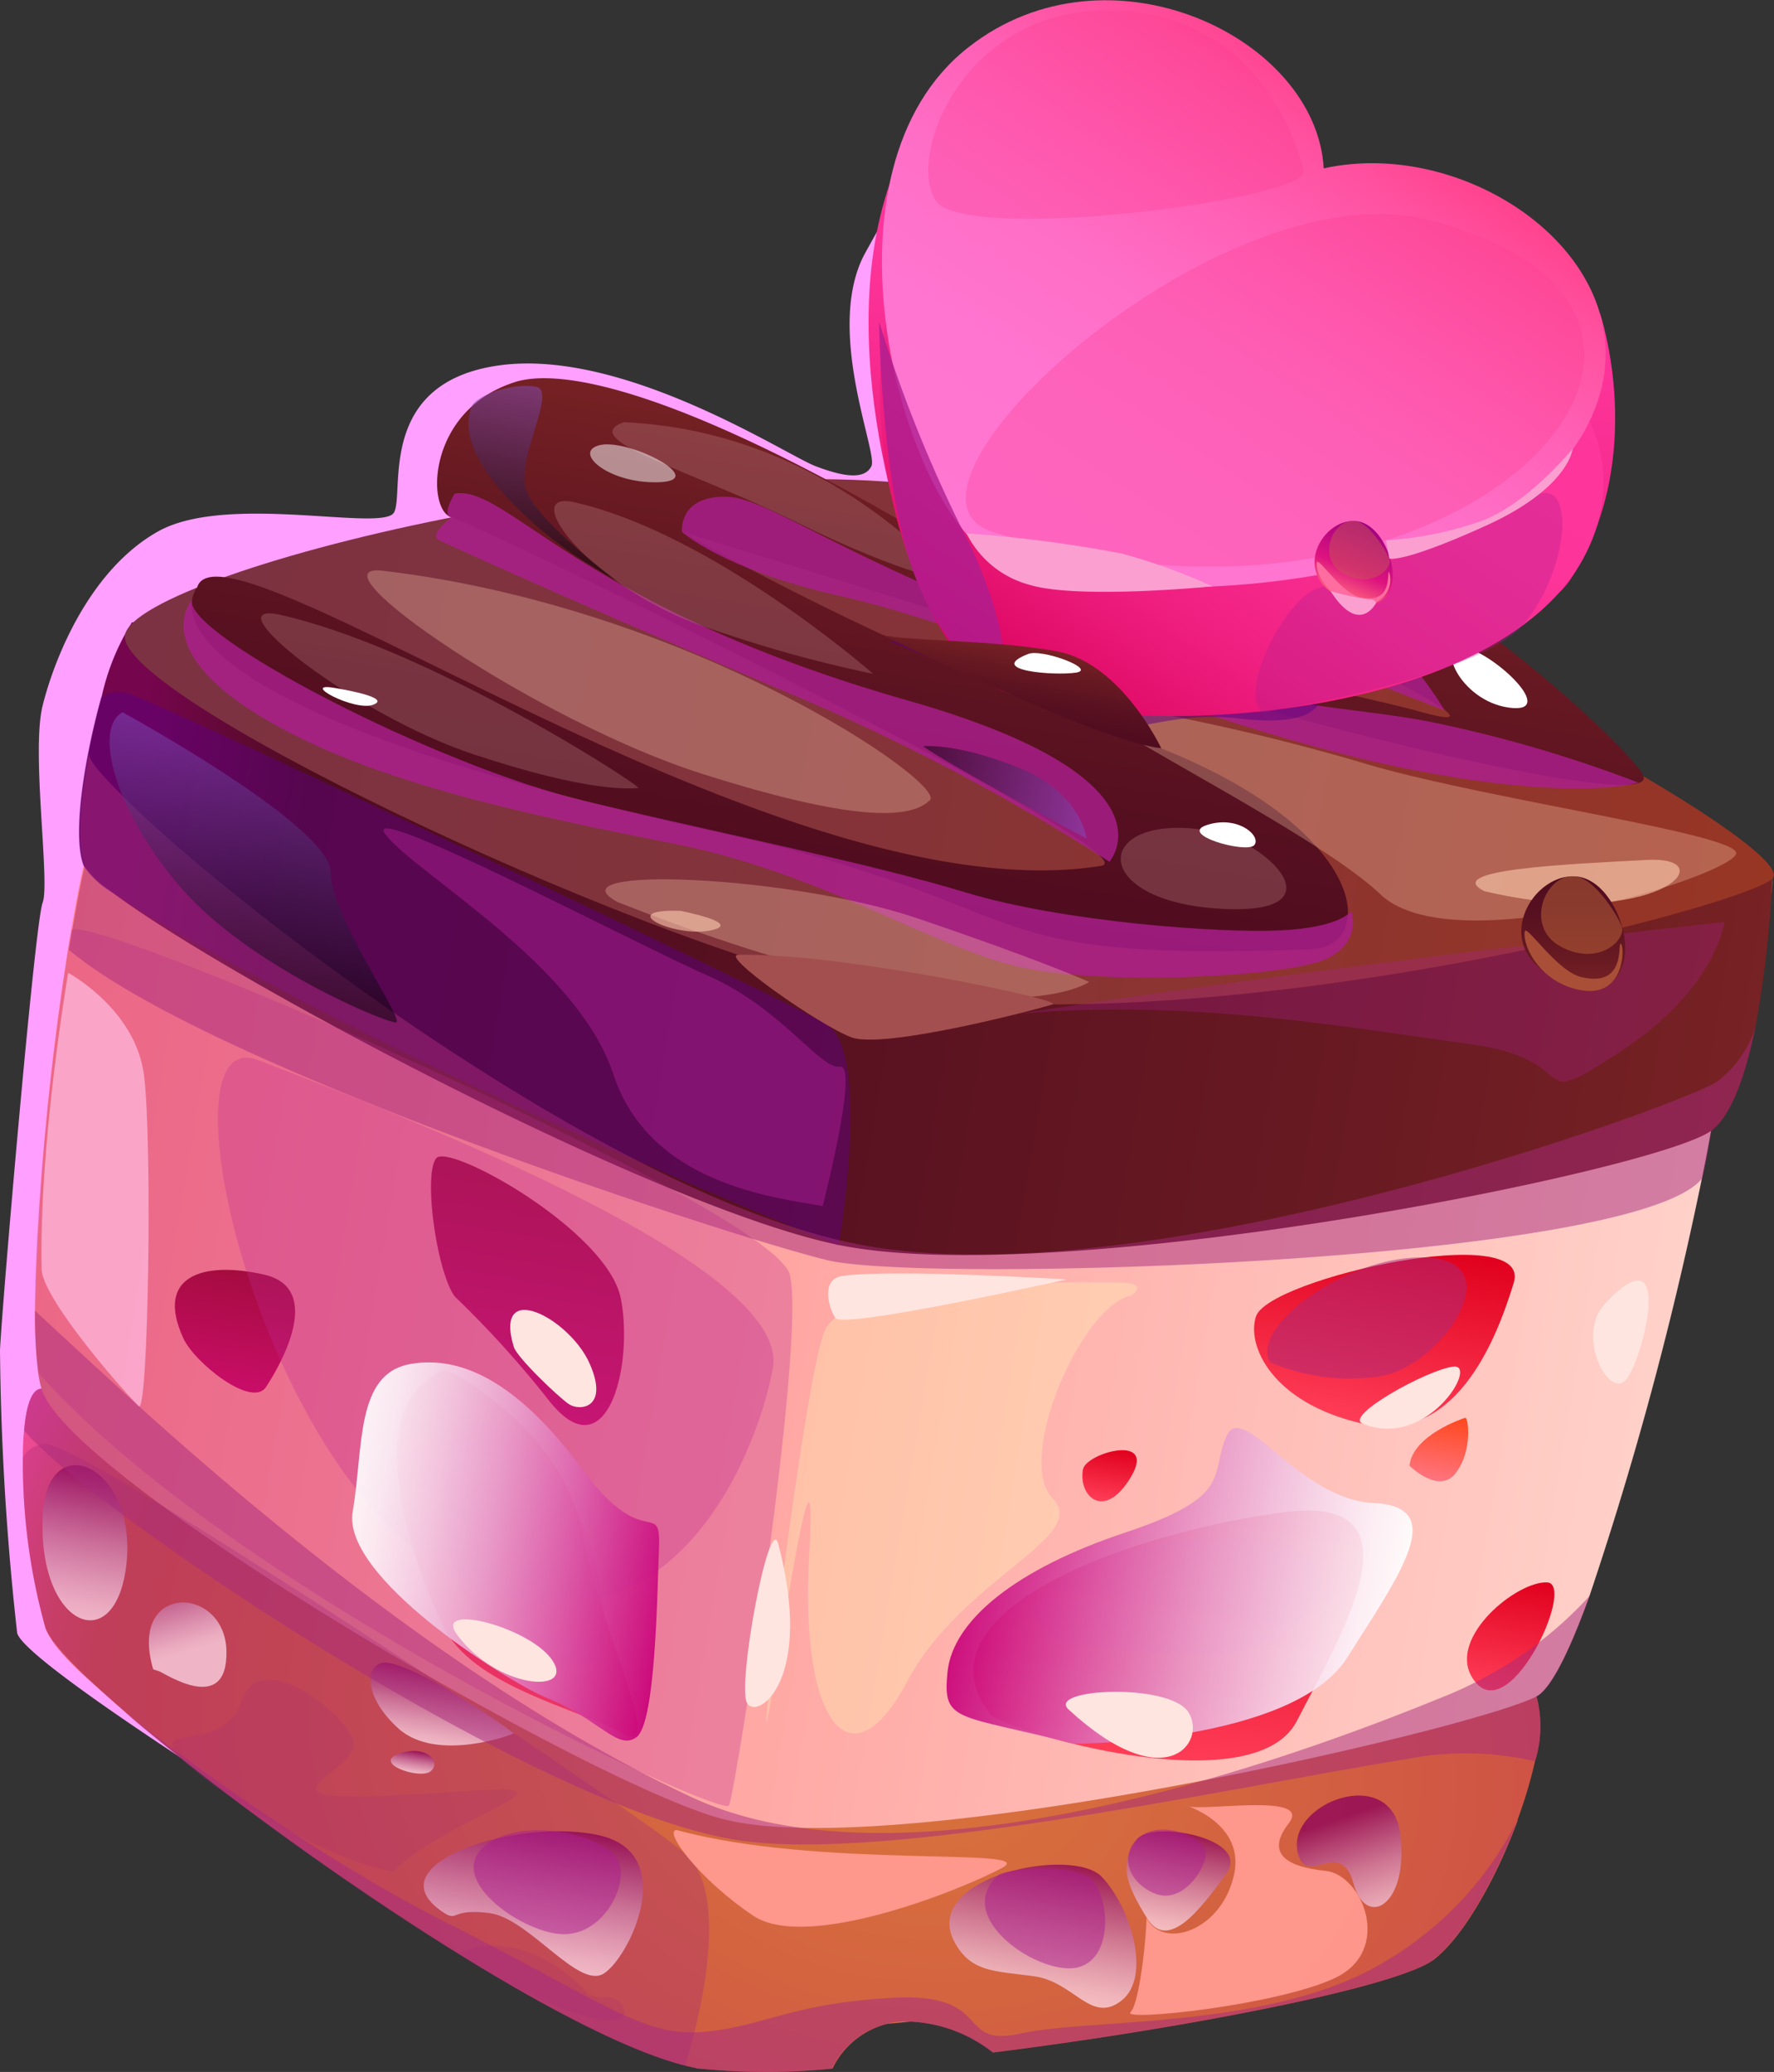 <svg xmlns="http://www.w3.org/2000/svg" xmlns:xlink="http://www.w3.org/1999/xlink" viewBox="0 0 117.05 136.71"><rect x="0" y="0" width="117.05" height="136.71" fill="#333333" stroke="none"/><defs><style>.cls-1{isolation:isolate;}.cls-2{fill:#ff9fff;}.cls-3{fill:url(#Gradient_18);}.cls-4{fill:url(#Gradient_41);}.cls-5{fill:url(#Gradient_38);}.cls-6{fill:url(#Gradient_33);}.cls-7{fill:url(#Gradient_31);}.cls-8{fill:#a2237c;}.cls-18,.cls-33,.cls-34,.cls-43,.cls-45,.cls-46,.cls-8{opacity:0.3;}.cls-18,.cls-19,.cls-28,.cls-29,.cls-30,.cls-32,.cls-34,.cls-36,.cls-37,.cls-39,.cls-42,.cls-45,.cls-57,.cls-58,.cls-61,.cls-65,.cls-8,.cls-9{mix-blend-mode:multiply;}.cls-9{fill:#5f0081;}.cls-28,.cls-29,.cls-30,.cls-39,.cls-49,.cls-51,.cls-52,.cls-53,.cls-61,.cls-65,.cls-9{opacity:0.5;}.cls-10{fill:url(#Gradient_21);}.cls-11{fill:url(#Gradient_44);}.cls-12{fill:url(#Gradient_44-2);}.cls-13{fill:url(#Gradient_44-3);}.cls-14{fill:url(#Gradient_44-4);}.cls-15{fill:url(#Gradient_36);}.cls-16{fill:url(#Gradient_36-2);}.cls-17{fill:url(#Gradient_44-5);}.cls-18,.cls-30{fill:#bf2a92;}.cls-19,.cls-38{opacity:0.75;}.cls-20{fill:url(#Gradient_105);}.cls-21{fill:url(#Gradient_105-2);}.cls-22{fill:url(#Gradient_105-3);}.cls-23{fill:url(#Gradient_105-4);}.cls-24{fill:url(#Gradient_105-5);}.cls-25{fill:url(#Gradient_105-6);}.cls-26{fill:url(#Gradient_105-7);}.cls-27{fill:url(#Gradient_105-8);}.cls-28,.cls-42,.cls-45,.cls-57{fill:#ac1f90;}.cls-29,.cls-32{fill:#a92a7c;}.cls-31{fill:#ff988e;opacity:0.97;}.cls-31,.cls-33,.cls-38,.cls-41,.cls-43,.cls-46,.cls-47,.cls-49,.cls-50{mix-blend-mode:soft-light;}.cls-32{opacity:0.2;}.cls-33{fill:#ffffb1;}.cls-34{fill:#bf0092;}.cls-35{fill:url(#Gradient_45);}.cls-36,.cls-37{opacity:0.92;}.cls-36{fill:url(#Gradient_46);}.cls-37{fill:url(#Gradient_47);}.cls-38{fill:#ffb8dd;}.cls-39{fill:#a62a84;}.cls-40,.cls-41{fill:#ffe5e0;}.cls-42{opacity:0.8;}.cls-43,.cls-50{fill:#ffcfb1;}.cls-44{fill:#a44f4f;}.cls-46{fill:#c48b8e;}.cls-47,.cls-48,.cls-49{fill:#fff;}.cls-50{opacity:0.58;}.cls-51,.cls-52,.cls-53{mix-blend-mode:screen;}.cls-51{fill:url(#Gradient_7);}.cls-52{fill:url(#Gradient_7-2);}.cls-53{fill:url(#Gradient_7-3);}.cls-54{fill:url(#Gradient_54);}.cls-55{fill:url(#Gradient_54-2);}.cls-56{fill:url(#Gradient_56);}.cls-57,.cls-58{opacity:0.32;}.cls-58{fill:#fb3d90;}.cls-59{fill:#fb9fd1;}.cls-60{fill:url(#Gradient_73);}.cls-61{fill:#c95459;}.cls-62{fill:#ff6da0;}.cls-63{fill:url(#Gradient_21-2);}.cls-64{fill:url(#Gradient_87);}.cls-65{fill:#c0673b;}.cls-66{fill:#a94f37;}</style><radialGradient id="Gradient_18" cx="15.83" cy="2312.14" r="115.89" gradientTransform="matrix(0.99, 0.15, -0.11, 0.7, 339.61, -1536.26)" gradientUnits="userSpaceOnUse"><stop offset="0" stop-color="#ef953b"/><stop offset="0.71" stop-color="#da6d46"/><stop offset="0.82" stop-color="#d66648"/><stop offset="0.85" stop-color="#d8654d"/><stop offset="0.89" stop-color="#dd605d"/><stop offset="0.93" stop-color="#e65977"/><stop offset="0.98" stop-color="#f24f9a"/><stop offset="1" stop-color="#f94aae"/></radialGradient><radialGradient id="Gradient_41" cx="-31.33" cy="2422.26" r="63.67" gradientTransform="matrix(0.99, 0.17, -0.13, 0.76, 405.99, -1720.52)" gradientUnits="userSpaceOnUse"><stop offset="0" stop-color="#d9753b"/><stop offset="0.77" stop-color="#cd4d47"/><stop offset="0.82" stop-color="#cc4a48"/><stop offset="0.85" stop-color="#ce4a4d"/><stop offset="0.89" stop-color="#d54a5d"/><stop offset="0.93" stop-color="#e14a77"/><stop offset="0.98" stop-color="#f04a9a"/><stop offset="1" stop-color="#f94aae"/></radialGradient><linearGradient id="Gradient_38" x1="-98.05" y1="114.08" x2="10.84" y2="114.08" gradientTransform="translate(116.94 -14.23) rotate(9.6)" gradientUnits="userSpaceOnUse"><stop offset="0" stop-color="#ff8181"/><stop offset="1" stop-color="#ffd1c9"/></linearGradient><linearGradient id="Gradient_33" x1="-98.92" y1="88.28" x2="12.59" y2="88.28" gradientTransform="translate(116.94 -14.23) rotate(9.6)" gradientUnits="userSpaceOnUse"><stop offset="0.03" stop-color="#75054d"/><stop offset="0.13" stop-color="#4f0c1f"/><stop offset="0.4" stop-color="#561020"/><stop offset="0.78" stop-color="#691a22"/><stop offset="1" stop-color="#772224"/></linearGradient><linearGradient id="Gradient_31" x1="-97.8" y1="71.64" x2="12.11" y2="71.64" gradientTransform="translate(116.94 -14.23) rotate(9.6)" gradientUnits="userSpaceOnUse"><stop offset="0" stop-color="#7c3242"/><stop offset="0.37" stop-color="#82333b"/><stop offset="0.91" stop-color="#943528"/><stop offset="1" stop-color="#983624"/></linearGradient><linearGradient id="Gradient_21" x1="-45.62" y1="82.98" x2="-45.62" y2="51.15" gradientTransform="translate(116.94 -14.23) rotate(9.6)" gradientUnits="userSpaceOnUse"><stop offset="0" stop-color="#4f0c1f"/><stop offset="0.31" stop-color="#561020"/><stop offset="0.75" stop-color="#691a22"/><stop offset="1" stop-color="#772224"/></linearGradient><linearGradient id="Gradient_44" x1="-19.15" y1="135.28" x2="-19.15" y2="117.3" gradientTransform="translate(116.94 -14.23) rotate(9.6)" gradientUnits="userSpaceOnUse"><stop offset="0" stop-color="#ff3d57"/><stop offset="1" stop-color="#e0001d"/></linearGradient><linearGradient id="Gradient_44-2" x1="-24.59" y1="119.1" x2="-24.59" y2="115.5" xlink:href="#Gradient_44"/><linearGradient id="Gradient_44-3" x1="-8.52" y1="111.16" x2="-8.52" y2="98.9" xlink:href="#Gradient_44"/><linearGradient id="Gradient_44-4" x1="-61.83" y1="139.56" x2="-61.83" y2="117.73" xlink:href="#Gradient_44"/><linearGradient id="Gradient_36" x1="-64.68" y1="119.83" x2="-64.68" y2="103.89" gradientTransform="translate(116.94 -14.23) rotate(9.6)" gradientUnits="userSpaceOnUse"><stop offset="0" stop-color="#ce0157"/><stop offset="1" stop-color="#9a001d"/></linearGradient><linearGradient id="Gradient_36-2" x1="-83.22" y1="121.37" x2="-83.22" y2="113.53" xlink:href="#Gradient_36"/><linearGradient id="Gradient_44-5" x1="3.29" y1="127.11" x2="3.29" y2="119.44" xlink:href="#Gradient_44"/><linearGradient id="Gradient_105" x1="-107.57" y1="170.01" x2="-108.86" y2="160.87" gradientTransform="translate(188.42 0.18) rotate(17.65)" gradientUnits="userSpaceOnUse"><stop offset="0" stop-color="#ffdbea"/><stop offset="0.1" stop-color="#f9cfe2"/><stop offset="0.27" stop-color="#e8b0ce"/><stop offset="0.51" stop-color="#ce7eac"/><stop offset="0.79" stop-color="#a9397f"/><stop offset="1" stop-color="#8b0059"/></linearGradient><linearGradient id="Gradient_105-2" x1="-67.61" y1="155.04" x2="-68.53" y2="148.54" xlink:href="#Gradient_105"/><linearGradient id="Gradient_105-3" x1="-74.66" y1="161.78" x2="-75.91" y2="152.93" xlink:href="#Gradient_105"/><linearGradient id="Gradient_105-4" x1="-459.9" y1="159.69" x2="-461.97" y2="153.14" gradientTransform="matrix(0.43, 0.14, -0.3, 0.95, 256.52, 22.15)" xlink:href="#Gradient_105"/><linearGradient id="Gradient_105-5" x1="-401.02" y1="151.09" x2="-403.73" y2="142.65" gradientTransform="matrix(0.42, 0.13, -0.3, 0.95, 302.62, 36.3)" xlink:href="#Gradient_105"/><linearGradient id="Gradient_105-6" x1="-65.39" y1="142.22" x2="-65.39" y2="137.43" gradientTransform="translate(116.94 -14.23) rotate(9.6)" xlink:href="#Gradient_105"/><linearGradient id="Gradient_105-7" x1="-66.68" y1="144.33" x2="-66.68" y2="142.86" gradientTransform="translate(116.94 -14.23) rotate(9.6)" xlink:href="#Gradient_105"/><linearGradient id="Gradient_105-8" x1="-90.49" y1="137.98" x2="-90.49" y2="128" gradientTransform="translate(116.94 -14.23) rotate(9.6)" xlink:href="#Gradient_105"/><linearGradient id="Gradient_45" x1="-3.31" y1="114.06" x2="-3.31" y2="109.64" gradientTransform="translate(116.94 -14.23) rotate(9.6)" gradientUnits="userSpaceOnUse"><stop offset="0" stop-color="#ff747f"/><stop offset="1" stop-color="#ff471d"/></linearGradient><linearGradient id="Gradient_46" x1="-32.89" y1="123.99" x2="-4.15" y2="123.99" gradientTransform="translate(116.94 -14.23) rotate(9.6)" gradientUnits="userSpaceOnUse"><stop offset="0" stop-color="#c90079"/><stop offset="0.01" stop-color="#ca057b"/><stop offset="0.3" stop-color="#dd5caa"/><stop offset="0.55" stop-color="#eba2ce"/><stop offset="0.76" stop-color="#f6d4e9"/><stop offset="0.91" stop-color="#fdf3f9"/><stop offset="1" stop-color="#fff"/></linearGradient><linearGradient id="Gradient_47" x1="-73.62" y1="128.62" x2="-52.02" y2="128.62" gradientTransform="translate(116.94 -14.23) rotate(9.6)" gradientUnits="userSpaceOnUse"><stop offset="0" stop-color="#fff"/><stop offset="0.09" stop-color="#fdf3f9"/><stop offset="0.24" stop-color="#f6d4e9"/><stop offset="0.45" stop-color="#eba2ce"/><stop offset="0.7" stop-color="#dd5caa"/><stop offset="0.99" stop-color="#ca057b"/><stop offset="1" stop-color="#c90079"/></linearGradient><linearGradient id="Gradient_7" x1="-86.79" y1="95.65" x2="-86.79" y2="78.48" gradientTransform="translate(116.94 -14.23) rotate(9.6)" gradientUnits="userSpaceOnUse"><stop offset="0"/><stop offset="0.46" stop-color="#3b2354"/><stop offset="1" stop-color="#844fbd"/></linearGradient><linearGradient id="Gradient_7-2" x1="-72.09" y1="64.57" x2="-72.09" y2="52.79" xlink:href="#Gradient_7"/><linearGradient id="Gradient_7-3" x1="-44.66" y1="73.93" x2="-33.01" y2="73.93" xlink:href="#Gradient_7"/><linearGradient id="Gradient_54" x1="-28.16" y1="63.11" x2="-28.16" y2="30.27" gradientTransform="translate(116.94 -14.23) rotate(9.6)" gradientUnits="userSpaceOnUse"><stop offset="0" stop-color="#d80059"/><stop offset="0.1" stop-color="#e20d6a"/><stop offset="0.28" stop-color="#ef1f80"/><stop offset="0.48" stop-color="#f82c90"/><stop offset="0.7" stop-color="#fd3499"/><stop offset="1" stop-color="#ff369c"/></linearGradient><linearGradient id="Gradient_54-2" x1="-252.84" y1="194.55" x2="-252.84" y2="156.19" gradientTransform="translate(386.68 26.59) rotate(33.87)" xlink:href="#Gradient_54"/><linearGradient id="Gradient_56" x1="-257.47" y1="187.4" x2="-257.47" y2="149.04" gradientTransform="translate(386.68 26.59) rotate(33.87)" gradientUnits="userSpaceOnUse"><stop offset="0" stop-color="#ff77d2"/><stop offset="0.3" stop-color="#ff75cf"/><stop offset="0.52" stop-color="#ff6ec6"/><stop offset="0.71" stop-color="#ff61b6"/><stop offset="0.89" stop-color="#ff51a0"/><stop offset="1" stop-color="#ff438e"/></linearGradient><linearGradient id="Gradient_73" x1="-121.3" y1="149.92" x2="-121.3" y2="144.79" gradientTransform="translate(258.5 -51.59) rotate(22.85)" gradientUnits="userSpaceOnUse"><stop offset="0" stop-color="#ff687d"/><stop offset="0.39" stop-color="#dd137f"/><stop offset="1" stop-color="#9f0081"/></linearGradient><linearGradient id="Gradient_21-2" x1="-38.93" y1="69.44" x2="-38.93" y2="64.27" xlink:href="#Gradient_21"/><linearGradient id="Gradient_87" x1="-97.21" y1="167.64" x2="-100.05" y2="160.9" gradientTransform="translate(258.5 -51.59) rotate(22.85)" gradientUnits="userSpaceOnUse"><stop offset="0" stop-color="#772224"/><stop offset="0.25" stop-color="#691a22"/><stop offset="0.69" stop-color="#561020"/><stop offset="1" stop-color="#4f0c1f"/></linearGradient></defs><g class="cls-1"><g id="Layer_2" data-name="Layer 2"><g id="objects"><path class="cls-2" d="M65.56,3.21A133.07,133.07,0,0,0,57,16.85c-2.55,5,.93,13,.5,13.9s-1.78.74-3.71,0S41.2,23,33,24.1s-6.29,8.39-7,9.71-11-1.3-15.56,1.25S3.57,43.5,2.81,46.57s.51,11.69,0,13S.12,86.29,0,89.09a181.64,181.64,0,0,0,1.13,18.64c.54,2.94,43.29,28.59,45,28.76S71.22,22.62,71.22,22.62Z"/><path class="cls-3" d="M8.24,42.07c1.33-5.31,40.88-10.3,53.07-8.54S116.29,54,116.92,58,97.51,123.26,94.4,126.6,50.33,135.76,43,133.66,4.45,112.4,3,107.39,6.87,47.56,8.24,42.07Z"/><path class="cls-4" d="M101.28,116.22a31,31,0,0,1-1.15,3.85s0,.06,0,.08c-1.38,3.72-3.5,7.54-5.47,9.11-2.3,1.83-16.45,4.58-29.14,6.17a9.49,9.49,0,0,0-6-2.05,5.51,5.51,0,0,0-4.59,3.11,43.67,43.67,0,0,1-8.77,0,8.81,8.81,0,0,1-.94-.2c-8.72-2.18-27.72-15.37-37-23.36-2.94-2.54-4.9-4.56-5.23-5.54A40.44,40.44,0,0,1,1.51,96.17a16.6,16.6,0,0,1,.08-1.79c.14-1.64.5-2.74,1.15-2.75l6.42,1.15c19,3.45,74.75,13.69,88.92,17.83,2,.58,3.17,1,3.31,1.35A7.72,7.72,0,0,1,101.28,116.22Z"/><path class="cls-5" d="M112.89,74.63c-.24,1.37-.58,3.1-1,5.05a231.49,231.49,0,0,1-7,25.58h0c-1.3,3.6-2.53,6.14-3.51,6.67-4,2.14-42.5,11.06-53.73,8.08C39,117.76,4.49,97.64,2.74,91.63a7.18,7.18,0,0,1-.21-1,31.28,31.28,0,0,1-.22-4.15A178.48,178.48,0,0,1,4.48,62.7c.07-.47.15-.92.23-1.37.27-1.58.53-3,.81-4.18h0c.49-2.19,1-3.56,1.36-3.65l2.54.39C25.55,56.29,113,69.49,113.31,71.36A15.92,15.92,0,0,1,112.89,74.63Z"/><path class="cls-6" d="M115.83,67.73h0c-.61,3-1.53,5.82-2.91,6.87l0,0c-3.64,2.68-43,10.52-57.56,7.55-12-2.44-40.93-17.86-48.18-23.44a5.79,5.79,0,0,1-1.63-1.59h0c-.56-1.37-.31-4.35.28-7.39.24-1.28.55-2.58.88-3.77a15.47,15.47,0,0,1,2-4.9L116.93,58A70.9,70.9,0,0,1,115.83,67.73Z"/><path class="cls-7" d="M8.24,42.07c.37,4.52,36.14,21.12,49.35,23.34C79.51,69.08,114.51,60,116.92,58S85.14,37.26,65.55,32.77,7.91,38,8.24,42.07Z"/><path class="cls-8" d="M45.21,136.29C33.72,133.41,4.4,111.45,3,107.39A40.44,40.44,0,0,1,1.51,96.17a1.73,1.73,0,0,1,1.54-.88c2.66,0,38.67,24,42.14,27S45.43,135.57,45.21,136.29Z"/><path class="cls-9" d="M55.33,82.18S25.39,70.35,7.15,58.74a5.79,5.79,0,0,1-1.63-1.59C4.73,55.21,5.55,50,6.68,46a2.17,2.17,0,0,1,1.76-.25c2.66.87,40.2,18.66,46,21.77C57.58,69.22,55.33,82.18,55.33,82.18Z"/><path class="cls-10" d="M13,38.78c1.57-5.48,38.25,21.78,59.65,18.35,3.89-.62-41.19-22.58-42.85-23s-1.67-7,4.09-8.89c2.87-1,10.81.17,29.17,11.27,11,6.68,25.06,8.9,30.65,10.45C104.83,50.07,64.88,32.1,64.88,32.1s-2.17-.49,4.62-1.53c15.79-2.42,37.88,18.37,38.92,20.6s-17.69-1.86-37.36-8S45,35.1,45,35.1A196.74,196.74,0,0,0,74.6,48.63c15.51,5.4,16.6,13.83,11.86,14-23.61.89-16.95-2.83-39.24-7.74C6.68,46,13,38.78,13,38.78Z"/><path class="cls-11" d="M65.3,113.06c-5.25-7,10.11-12.1,19.49-13.29s3.65,8.19.78,13.78S66.13,114.18,65.3,113.06Z"/><path class="cls-12" d="M71.46,96.94c-.34,1.75,1.38,3.47,3.15.53S71.67,95.87,71.46,96.94Z"/><path class="cls-13" d="M82.88,86.84c-.66,1.88,1,5.72,7,7.09s8.73-5.12,10-9.29S83.77,84.33,82.88,86.84Z"/><path class="cls-14" d="M29.43,90.37c-6.05,2.26-2.11,12.89-.2,16.89S38,112.68,41,114.34s-1.1-5.81-2.53-13.07S29.43,90.37,29.43,90.37Z"/><path class="cls-15" d="M30,85.54a66.05,66.05,0,0,1,6.18,6.82c3.85,4.94,5.65-2.25,4.78-6.69S29.66,75.41,28.79,76.42,28.79,83.86,30,85.54Z"/><path class="cls-16" d="M12.09,88.29c-1.88-4.12,1.32-5.1,5.33-4.19s1.07,6,.13,7.42S12.81,89.89,12.09,88.29Z"/><path class="cls-17" d="M97.08,110.59c-1.46-2.61,3-6.27,5-6.18S99.35,114.61,97.08,110.59Z"/><path class="cls-18" d="M48.1,119.13C47.66,120,15.31,105,2.53,90.58c-.78-5.34.62-20,2.18-29.25C7,60.47,51,79.79,52.11,84.1S48.54,118.21,48.1,119.13Z"/><g class="cls-19"><path class="cls-20" d="M29.23,126.17c-4.74-3.16,4.92-6.27,10.28-5.08s2,8.12.31,9.14-4.92-3.66-7.52-4S30.26,126.86,29.23,126.17Z"/><path class="cls-21" d="M75,121.38c-1.17,1.61-.73,2.9.67,5.17s3.57-.6,5.25-2.94S75.93,120.07,75,121.38Z"/><path class="cls-22" d="M62.91,128c-2-4.21,7.87-6.2,9.79-4.16S76,130.42,74,132s-3.12-1.23-5.75-1.6S64,130.18,62.91,128Z"/><path class="cls-23" d="M10.11,110.15c-1.7-5.76,4.72-5.57,4.83-1.24s-4.08,1.48-4.45,1.36Z"/><path class="cls-24" d="M85.64,122.3c-.87-3.31,6.16-6,6.75-1.29s-2.26,6.32-3.09,3.25S86.23,124.57,85.64,122.3Z"/><path class="cls-25" d="M25.8,109.75c-1.7-.43-2.07,2,.49,4.3s7.66.35,7.61.31S28.63,110.46,25.8,109.75Z"/><path class="cls-26" d="M26.75,115.59c-2.69.61,1,1.92,1.69,1.26S28.11,115.28,26.75,115.59Z"/><path class="cls-27" d="M2.83,99.85c-.44,7.53,4.86,9.69,5.52,3.27S3.17,94.13,2.83,99.85Z"/></g><path class="cls-28" d="M65.88,123.72c-3.14,2.8,2.8,6.75,5.28,6.08s2-5.16.61-6S66.36,123.3,65.88,123.72Z"/><path class="cls-28" d="M32.72,121.33c-4.15,2.09,1.53,6.21,4.4,6.29s4.61-3.71,3.5-5.12S35.21,120.07,32.72,121.33Z"/><path class="cls-28" d="M75.35,121.09c-1.47.94-1.14,3,.8,3.83s3.52-1.82,3.41-2.72S76.91,120.1,75.35,121.09Z"/><path class="cls-29" d="M104.9,105.28h0c-1.3,3.6-2.53,6.14-3.51,6.67a7.72,7.72,0,0,1-.11,4.26,20.38,20.38,0,0,0-8.33-.17c-12.27,2-34.45,6.88-44.26,5.38C35.3,119.38,5.87,99.57,1.59,94.38c.14-1.64.5-2.74,1.15-2.75a7.18,7.18,0,0,1-.21-1,31.28,31.28,0,0,1-.22-4.15S5,89,9.16,92.78c8.22,7.41,22.3,19.21,36.54,25.83,15.38,7.14,43.42-4.16,49.6-6.68a24,24,0,0,0,2.78-1.32A25.63,25.63,0,0,0,104.9,105.28Z"/><path class="cls-30" d="M104.91,105.26v0h0Z"/><path class="cls-29" d="M115.83,67.74c-.61,3-1.53,5.82-2.91,6.87l0,0c-.24,1.37-.15,1.14-.58,3.1-4.2,5.59-51.46,7-57.79,5.43-6.15-1.49-40.72-12.69-50-20.46.07-.47.15-.92.23-1.37.27-1.58.53-3,.81-4.18h0c-.56-1.37-.31-4.35.28-7.39,0,.55,1.36,2,3.62,4.13C18.24,62,41.22,79,56.42,82.06c19.1,3.88,54.89-9.29,56.89-10.7A7.23,7.23,0,0,0,115.83,67.74Z"/><path class="cls-31" d="M44.65,120.75c-.93,0,1.48,3.27,5.06,5.66s13.95-1.81,16.44-3.18S54.1,123.33,44.65,120.75Z"/><path class="cls-31" d="M75.65,126.55c0,1-.43,5.6-1.06,6.22s9.62-.44,13.48-2.25,1.85-6.83-.62-7.08-4-1.09-2.42-3.13-5.5-.79-6.65-1.13,3.85.74,3.05,4.48S76.75,128.68,75.65,126.55Z"/><path class="cls-32" d="M26,123.47c-3.57-.35-12-5.17-14.11-7.52s2.84-.12,4.06-3.73,6.73.74,7.37,2.61-6.84,4,1.54,3.68,12-1.25,6.94,1.26S26,123.47,26,123.47Z"/><path class="cls-32" d="M30.27,128.87c4-1.76,7.74,1.74,8.38,2.54s2-.19,2.52,1.12S38,133.92,30.27,128.87Z"/><path class="cls-33" d="M74.67,85.46c-3.35.7-7.72,10.88-5.21,13.42s-6,5.25-9.63,12.11-7.08,2.91-6.44-8.43-2.28,8.77-2.77,10.93S53,91.72,54.36,87.93s16.69-3.28,19.18-3.31S74.67,85.46,74.67,85.46Z"/><path class="cls-18" d="M17,69.94c-6.8-2.57.3,28.33,13.61,34.35s19.22-7.77,20.38-14S30.92,75.22,17,69.94Z"/><path class="cls-34" d="M69.49,108.08c-5.5-3.75,8.4-7.94,14.71-6.26s1.53,7.16-4.21,7.3A44.9,44.9,0,0,1,69.49,108.08Z"/><path class="cls-29" d="M83.81,89.89c-1.44-2.38,5.48-7.37,10.65-6.89S95,90.23,91,90.82A13.57,13.57,0,0,1,83.81,89.89Z"/><path class="cls-35" d="M93,96.71c.2-2,3.49-3.11,3.68-3.16s.51,2.12-.61,3.62S93,96.71,93,96.71Z"/><path class="cls-34" d="M33,94.16c-4-2.12-4.83,4.74-2.52,10.61s8.69,5.13,9.19,4.69S40.34,98.05,33,94.16Z"/><path class="cls-36" d="M70.86,115.06c-7.77-2-8.69-1.35-8.34-4.75s4.52-6.79,11.7-9.18,5.6-3.75,6.68-6.32,4.75,4.13,9.72,4.36,1.85,4.56-1.73,10.2S70.86,115.06,70.86,115.06Z"/><path class="cls-37" d="M36,112c3.57,1.42,4.75,3.55,6,2.62s1.36-9.25,1.48-12.52-1,.36-5-5.08S30.72,89.36,27.08,90,24,95.46,23.27,99.75,33.28,110.83,36,112Z"/><path class="cls-38" d="M2.75,83.84C3,86,8.53,92.22,9.16,92.78s.9-17.47.34-21.84-5-6.75-5-6.75S2.55,75.45,2.75,83.84Z"/><path class="cls-39" d="M100.09,120.15c-1.38,3.72-3.5,7.54-5.47,9.11-2.3,1.83-16.45,4.58-29.14,6.17a9.49,9.49,0,0,0-6-2.05,5.51,5.51,0,0,0-4.59,3.11,43.67,43.67,0,0,1-8.77,0,8.81,8.81,0,0,1-.94-.2c-8.72-2.18-27.72-15.37-37-23.36h0S19,121.58,29.37,126.81s13,7.6,17,7.26,5.79-1.89,12.54-2.25,4.07,3.33,8.46,2.35,15.75-.3,23.13-4.25A22.6,22.6,0,0,0,100.09,120.15Z"/><path class="cls-40" d="M55.58,84.19c-1.4.2-.95,2-.47,2.77s15.26-2.54,15.26-2.54S58.94,83.71,55.58,84.19Z"/><path class="cls-40" d="M105.91,86c-2,2.15.28,6.42,1.41,5S110.53,81.11,105.91,86Z"/><path class="cls-40" d="M51.35,101.87c-.58-2.22-2.75,9.4-2.05,10.52S53.72,110.85,51.35,101.87Z"/><path class="cls-41" d="M70.51,112.8c-1.51-1.4,6.71-1.79,7.92.2S76.88,118.67,70.51,112.8Z"/><path class="cls-41" d="M89.9,93.93c-1.23-.51,4.31-3.57,6-3.76S94.15,95.69,89.9,93.93Z"/><path class="cls-41" d="M30.13,107.82c-1.53-2.11,4.92-.44,6.34,1.77S32.77,111.45,30.13,107.82Z"/><path class="cls-41" d="M33.9,88.87c-1.37-4.54,3.68-1.89,5,1.09s-.66,3.16-1.36,2.69S34.11,89.57,33.9,88.87Z"/><path class="cls-42" d="M12.67,39.58c-.59,2.24,16,10.93,26.06,13.31s18.59,4.06,25,6,16.72,2.69,20.74,2.5,4.69-1.28,4.69-1.28.75,2-1.62,3.15-14.08,1.79-19.87.63S54.5,57.68,44.6,55.7,24.18,51.58,17,47.15,12.67,39.58,12.67,39.58Z"/><path class="cls-42" d="M30,32.57c3.48-.59,8.12,7.45,30,13.68C78,51.4,73.2,56.86,73.2,56.86A140.27,140.27,0,0,0,51.67,45.57C39,40.21,29.8,36.05,29,35.66s.79-1.51.79-1.51S29.09,34.08,30,32.57Z"/><path class="cls-42" d="M45,35.1s-.28-2.42,3-2.32,10.51,6.34,30.41,12c6.92,2,12.2,2,16.69,3a86.45,86.45,0,0,1,13,3.86s-4.23,1.38-16-1.07-28.7-9.48-36.51-11.21S45,35.1,45,35.1Z"/><path class="cls-42" d="M66.38,33s4.31-1.26,14.52,2.34A27.3,27.3,0,0,1,95.32,46.87s-8.28-3.1-17.11-7S66.38,33,66.38,33Z"/><path class="cls-43" d="M40.75,59.52c-4.54-2.43,11.33-1.79,19.74,1.06s11.37,4.21,11.37,4.21S65.66,69.34,40.75,59.52Z"/><path class="cls-43" d="M72.72,46.41C66.78,45.26,86.19,54.33,91.07,59s23.77-1.42,23.48-2.74-17.24-3.63-24.9-6A143.21,143.21,0,0,0,72.72,46.41Z"/><path class="cls-43" d="M25.27,37.66c-5.16-.61,10.16,9.93,21,13.38s14,2.84,15.09,1.75S45.69,40.07,25.27,37.66Z"/><path class="cls-44" d="M48.72,63c-1.28,0,5.28,4.61,7.44,5.44s12.47-1.89,13.29-2.17S55.54,62.87,48.72,63Z"/><path class="cls-28" d="M54.28,79.58C51,79,42.84,78.1,40.47,70.88s-12.87-13.12-15-15.77,16.4,7.15,21.24,9.27,7.4,6.19,8.7,6S54.28,79.58,54.28,79.58Z"/><path class="cls-45" d="M67.19,66.89c11.49-1,21.94.94,29.79,2s3.53,4.68,9.9.52,6.9-8.58,6.9-8.58S88.83,63.54,67.19,66.89Z"/><path class="cls-46" d="M18.45,40.56c-4.63-1,4.87,6.58,12.76,9.2S41.67,52,42.11,52,28.32,42.75,18.45,40.56Z"/><path class="cls-46" d="M79.71,54.8c-7.54-1.24-8,4.53.52,5.14S83.68,55.45,79.71,54.8Z"/><path class="cls-46" d="M41.15,27.86C38,29,45.53,31,52.69,34.52s10.06,3.81,10.06,3.81S54.69,28.43,41.15,27.86Z"/><path class="cls-46" d="M37.89,33.14c-3.9-.88,1.31,6,9.36,8.47a84.88,84.88,0,0,0,10.36,2.85S47.08,35.22,37.89,33.14Z"/><path class="cls-46" d="M77.53,31.29c-6.59-1.08,4.5,4.52,10.24,7.17s7,2.86,7,2.86A28.23,28.23,0,0,0,77.53,31.29Z"/><path class="cls-47" d="M79.62,54.44c-1.91.63,2.61,1.89,3.13,1.33S81.71,53.75,79.62,54.44Z"/><path class="cls-47" d="M22.07,45.39c-2.35-.4,1.3,1.55,2.52,1.12S23.15,45.57,22.07,45.39Z"/><path class="cls-47" d="M96.7,42.74c-2.06-.47-.41,3.5,2.86,3.95S98.71,43.2,96.7,42.74Z"/><path class="cls-48" d="M78.33,32.35c-.78.37.88.67,1.48.54S79.14,32,78.33,32.35Z"/><path class="cls-47" d="M81.29,32.8c-2,.4.43,2.58,3.8,2.47S83.26,32.41,81.29,32.8Z"/><path class="cls-49" d="M39.66,29.35c-2,.4.44,2.58,3.8,2.47S41.64,29,39.66,29.35Z"/><path class="cls-50" d="M97.93,58.8c-2.82-1.43,5.48-1.78,10.73-2.06S109.36,61.5,97.93,58.8Z"/><path class="cls-50" d="M44.9,60.1c-4.43-.14-.41,1.77,1.94,1.3S44.9,60.1,44.9,60.1Z"/><path class="cls-51" d="M8.09,47c-1.92,1-.62,6.38,3.83,11.55s13.48,8.92,14.19,8.91-4.24-6.88-4.3-9.94S8.09,47,8.09,47Z"/><path class="cls-52" d="M31.09,26.88c-1.37,3.76,5.39,8.92,7.52,10.2l2.14,1.29s-5.17-3.84-6-5.94,2.09-6.66.6-6.92S31.39,26.05,31.09,26.88Z"/><path class="cls-53" d="M60.9,49.24s2.18-.26,6.33,1.42,4.46,4.67,4.46,4.67S62.83,50.59,60.9,49.24Z"/><path class="cls-9" d="M62.43,42.7l-3.77-.41c-.41-.06,11.93,4.69,13.74,5.56s4.71-1,9.36-.44,5.69-.8,5.33-1.93,3.47-1.27,5.82-1.41,1.61-4.93,1.61-4.93Z"/><path class="cls-54" d="M60.75,38.89s-6.16-15.1-2-26.9,46.82,8.69,46.82,8.69,3.22,9.47-1.9,17.48S63.61,42.61,60.75,38.89Z"/><path class="cls-55" d="M104.44,36.9c5.56-10.13-7-19.54-17.24-17.26C86.71,11,73,4.42,63.77,11.59,53.43,19.66,59.14,41,65.05,45S98.1,48.44,104.44,36.9Z"/><path class="cls-56" d="M104.58,28.38c5.56-10.14-7-19.54-17.24-17.27-.49-8.69-14.24-15.21-23.43-8-10.34,8.06-4.63,29.43,1.28,33.42S98.24,39.92,104.58,28.38Z"/><path class="cls-42" d="M65.05,45c2.06,1,1.37-4.52-1.68-10.3A91,91,0,0,1,58,21.22s.11,8.9,1.73,14.8A18.81,18.81,0,0,0,65.05,45Z"/><path class="cls-57" d="M83.34,47c-1.73-1.1,1.34-7.4,3.58-8.17s11-4.22,14.08-6,2.58,4.61-.39,8.27S83.34,47,83.34,47Z"/><path class="cls-58" d="M65.49,35.09c-8.38-2.68,15-24.12,28.77-20.58C118.5,20.72,96.15,44.87,65.49,35.09Z"/><path class="cls-59" d="M63.77,35.19A88.56,88.56,0,0,1,74,36.52a39.12,39.12,0,0,1,6,2.17s-8.9.88-12.1-.11A6.51,6.51,0,0,1,63.77,35.19Z"/><path class="cls-58" d="M86,11.24c.53,1.93-22.19,4.82-24.22,2.06S63.47.35,73.55.69,85.83,10.5,86,11.24Z"/><path class="cls-60" d="M89.46,34.38c-2.38-.2-4.57,4-.29,5.32S92,34.59,89.46,34.38Z"/><path class="cls-61" d="M89.46,34.38c-1.53-.24-2.65,2.49-.79,3.49s3.26-.38,3-1S90.34,34.52,89.46,34.38Z"/><path class="cls-62" d="M86.88,37.12c.06-.45,1.6,2,2.85,2.29,2.28.52,1.73-1.8,1.93-1.65a1.63,1.63,0,0,1-1.86,2.09C87.75,39.57,86.78,37.94,86.88,37.12Z"/><path class="cls-59" d="M91.45,35.65a23.13,23.13,0,0,0,6.31-1.28c3.08-1.15,6-4.76,6-4.76s-.21,2.58-5.75,5.09-6.34,2.15-6.34,2.15Z"/><path class="cls-59" d="M87.79,39a17.47,17.47,0,0,0,2.47.54c.48,0,.54.23.54.23S89.71,42,87.79,39Z"/><path class="cls-63" d="M58.06,41.81c.6.48,7.54.37,11.74,1.18s6.82,6.38,6.82,6.38-2.1-.08-9.28-3.26S58.06,41.81,58.06,41.81Z"/><path class="cls-47" d="M67.84,43.15C65,44.25,69.6,44.6,71,44.38S68.76,42.79,67.84,43.15Z"/><path class="cls-64" d="M104,57.83c-3.16-.27-6.08,5.34-.39,7.07S107.39,58.11,104,57.83Z"/><path class="cls-65" d="M104,57.83c-2-.32-3.52,3.31-1,4.64s4.33-.5,4-1.35S105.2,58,104,57.83Z"/><path class="cls-66" d="M100.6,61.48c.07-.6,2.13,2.66,3.78,3,3,.69,2.31-2.4,2.57-2.2s.25,3.45-2.46,3.08S100.46,62.56,100.6,61.48Z"/></g></g></g></svg>